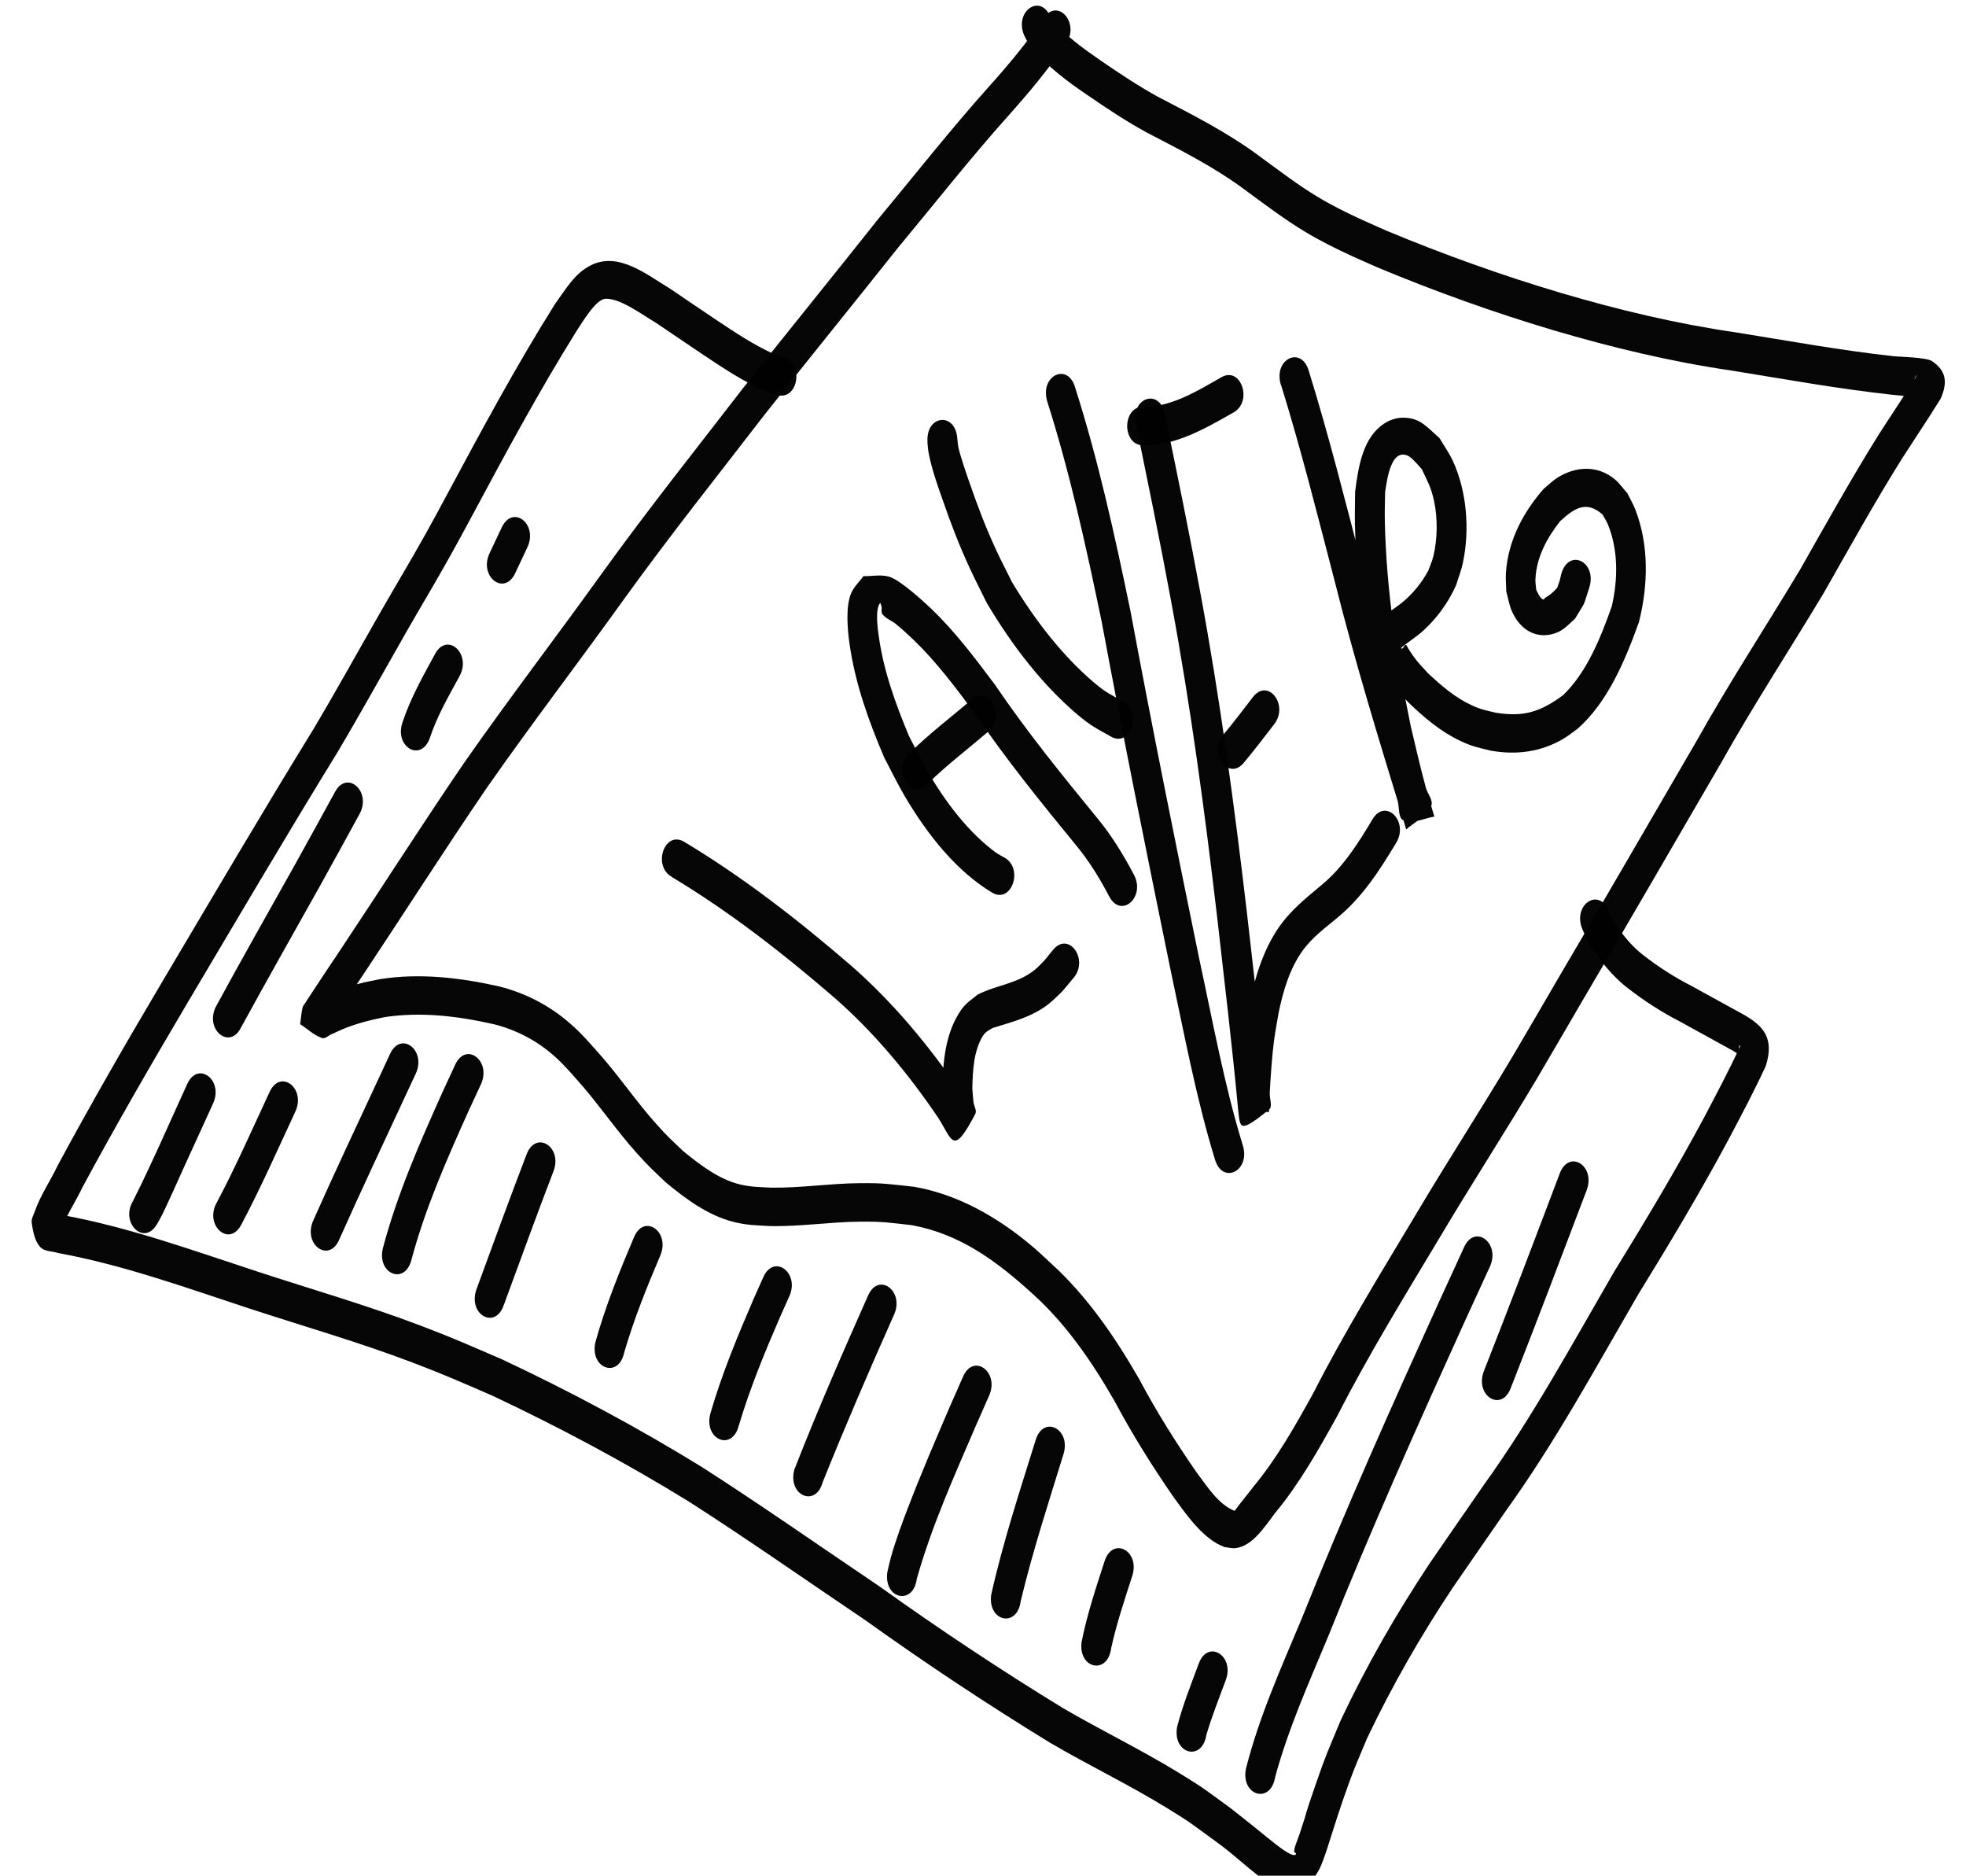 <?xml version="1.0" encoding="UTF-8"?>
<svg width="30.93mm" height="29.502mm" version="1.1" viewBox="0 0 30.93 29.502" xmlns="http://www.w3.org/2000/svg" xmlns:cc="http://creativecommons.org/ns#" xmlns:dc="http://purl.org/dc/elements/1.1/" xmlns:rdf="http://www.w3.org/1999/02/22-rdf-syntax-ns#">
 <g transform="translate(-5.815 -6.766)" fill="#020202" stroke-width="0">
  <path d="m22.244 7.037c-0.269 0.396-0.565 0.752-0.874 1.095-0.6 0.67-1.166 1.39-1.746 2.088-0.698 0.879-1.404 1.749-2.102 2.629-0.744 0.966-1.501 1.914-2.22 2.911-0.723 1.008-1.472 1.983-2.185 3.004-0.669 0.98-1.312 1.989-1.972 2.98-0.152 0.228-0.306 0.455-0.456 0.686-0.024 0.036-0.048 0.073-0.071 0.11-0.015 0.024-0.036 0.045-0.043 0.074-0.02 0.085-0.025 0.174-0.038 0.261 0.115 0.073 0.221 0.178 0.345 0.218 0.049 0.016 0.096-0.037 0.144-0.058 0.061-0.026 0.121-0.056 0.182-0.082 0.219-0.091 0.437-0.144 0.664-0.19 0.573-0.085 1.149-0.015 1.714 0.113 0.344 0.087 0.675 0.253 0.963 0.513 0.162 0.146 0.295 0.307 0.443 0.474 0.283 0.333 0.539 0.702 0.828 1.026 0.203 0.227 0.249 0.263 0.462 0.468 0.327 0.273 0.673 0.524 1.059 0.624 0.221 0.058 0.353 0.055 0.577 0.069 0.477 0.012 0.952-0.065 1.429-0.069 0.373-0.003 0.441 0.015 0.812 0.055 0.756 0.141 1.325 0.551 1.935 1.111 0.495 0.453 0.898 1.032 1.256 1.657 0.283 0.531 0.597 1.031 0.929 1.511 0.198 0.273 0.402 0.561 0.67 0.722 0.042 0.025 0.087 0.042 0.131 0.063 0.058 0.005 0.116 0.023 0.173 0.016 0.264-0.031 0.452-0.327 0.623-0.553 0.377-0.454 0.682-0.991 0.98-1.531 0.502-0.983 1.071-1.902 1.628-2.833 0.493-0.828 1.012-1.63 1.505-2.458 0.122-0.205 0.601-1.029 0.716-1.226 0.732-1.241 1.454-2.491 2.18-3.738 0.517-0.923 1.087-1.793 1.627-2.693 0.402-0.707 0.797-1.419 1.224-2.102 0.203-0.316 0.412-0.625 0.61-0.946 0.116-0.262 0.084-0.443-0.139-0.592-0.083-0.056-0.497-0.066-0.59-0.074-0.834-0.091-1.663-0.243-2.493-0.376-0.93-0.135-1.851-0.354-2.763-0.624-0.922-0.274-1.832-0.6-2.732-0.975-0.13-0.058-0.261-0.114-0.391-0.174-0.242-0.112-0.459-0.218-0.692-0.358-0.311-0.187-0.607-0.414-0.905-0.632-0.513-0.383-1.067-0.66-1.615-0.946-0.303-0.168-0.597-0.362-0.888-0.562-0.284-0.196-0.566-0.399-0.808-0.676 0.004-0.005 0.007-0.01 0.011-0.015-0.158-0.377-0.572-0.09-0.415 0.287 0.031 0.061 0.063 0.123 0.094 0.184 0.271 0.302 0.578 0.54 0.896 0.754 0.306 0.211 0.615 0.415 0.934 0.59 0.529 0.276 1.063 0.541 1.559 0.911 0.313 0.23 0.625 0.466 0.952 0.662 0.243 0.145 0.472 0.257 0.724 0.374 0.133 0.061 0.266 0.118 0.4 0.178 0.913 0.38 1.836 0.711 2.771 0.989 0.928 0.274 1.863 0.497 2.81 0.635 0.839 0.135 1.676 0.288 2.519 0.379 0.132 0.012 0.263 0.028 0.395 0.036 0.018 9.37e-4 0.058 0.019 0.054-0.003-0.019-0.094-0.188-0.222-0.056-0.347-0.197 0.32-0.406 0.628-0.608 0.943-0.428 0.686-0.827 1.401-1.23 2.112-0.541 0.903-1.113 1.774-1.631 2.7-0.726 1.246-1.448 2.497-2.18 3.738-0.109 0.187-0.593 1.02-0.711 1.217-0.493 0.829-1.013 1.631-1.506 2.46-0.56 0.937-1.133 1.862-1.638 2.851-0.284 0.514-0.574 1.027-0.934 1.46-0.099 0.131-0.205 0.256-0.302 0.388-0.253-0.099-0.429-0.38-0.606-0.617-0.323-0.466-0.628-0.952-0.902-1.468-0.389-0.676-0.826-1.301-1.362-1.791-0.101-0.092-0.199-0.188-0.302-0.275-0.566-0.481-1.192-0.827-1.867-0.946-0.402-0.042-0.464-0.061-0.868-0.057-0.464 0.004-0.926 0.078-1.39 0.07-0.18-0.01-0.303-0.008-0.48-0.049-0.328-0.078-0.619-0.298-0.897-0.524-0.196-0.188-0.239-0.221-0.426-0.43-0.292-0.326-0.548-0.699-0.835-1.033-0.18-0.203-0.309-0.361-0.508-0.536-0.339-0.3-0.725-0.491-1.128-0.593-0.616-0.138-1.244-0.212-1.868-0.115-0.223 0.046-0.3 0.054-0.519 0.128-0.157 0.053-0.25 0.1-0.398 0.165-0.032 0.014-0.111 0.002-0.096 0.041 0.044 0.111 0.141 0.169 0.212 0.254-0.015 0.073-0.036 0.144-0.044 0.218-0.002 0.019 0.017-0.032 0.026-0.047 0.022-0.035 0.044-0.07 0.067-0.104 0.15-0.23 0.303-0.456 0.455-0.684 0.657-0.987 1.298-1.992 1.964-2.969 0.711-1.018 1.458-1.991 2.179-2.996 0.714-0.99 1.466-1.932 2.204-2.891 0.695-0.877 1.398-1.743 2.094-2.619 0.576-0.693 1.137-1.407 1.732-2.072 0.318-0.355 0.625-0.722 0.903-1.13 0.233-0.306-0.104-0.73-0.337-0.423z" opacity=".98"/>
  <path d="m16.386 20.561c0.9 0.541 1.751 1.201 2.574 1.913 0.602 0.531 1.139 1.168 1.617 1.876 0.227 0.36 0.232 0.602 0.582-0.064 0.027-0.052-0.021-0.123-0.029-0.186-0.008-0.071-0.012-0.144-0.018-0.215 0.006-0.277 0.022-0.59 0.162-0.819 0.044-0.073 0.097-0.094 0.158-0.131 0.3-0.095 0.607-0.166 0.876-0.374 0.075-0.058 0.143-0.131 0.214-0.196 0.061-0.073 0.123-0.146 0.184-0.219 0.243-0.292-0.078-0.735-0.321-0.443-0.047 0.057-0.094 0.115-0.141 0.172-0.049 0.048-0.096 0.102-0.148 0.144-0.276 0.224-0.605 0.238-0.902 0.392-0.166 0.136-0.216 0.149-0.335 0.366-0.185 0.34-0.217 0.774-0.216 1.175 8e-3 0.088 0.014 0.177 0.024 0.264 0.007 0.063-0.021 0.188 0.029 0.186 0.137-0.005 0.247-0.156 0.379-0.203 0.019-0.007 0.051 0.077 0.041 0.055-0.048-0.113-0.144-0.186-0.185-0.305-0.506-0.747-1.073-1.42-1.71-1.981-0.847-0.732-1.723-1.411-2.65-1.966-0.306-0.17-0.492 0.386-0.187 0.556z" opacity=".98"/>
  <path d="m21.622 20.257c-0.048-0.028-0.098-0.05-0.144-0.084-0.423-0.313-0.784-0.781-1.073-1.281-0.103-0.178-0.193-0.367-0.29-0.55-0.211-0.507-0.405-1.034-0.48-1.606-0.009-0.066-0.055-0.379 0.023-0.482 0.012-0.016 0.018 0.038 0.027 0.056 0.004 0.039-0.01 0.091 0.013 0.118 0.06 0.072 0.145 0.098 0.214 0.155 0.098 0.081 0.193 0.167 0.286 0.257 0.344 0.333 0.637 0.722 0.935 1.121 0.507 0.746 1.062 1.43 1.62 2.111 0.196 0.237 0.362 0.507 0.512 0.793 0.187 0.355 0.576 0.015 0.39-0.34-0.17-0.321-0.357-0.626-0.578-0.892-0.552-0.675-1.103-1.352-1.605-2.092-0.319-0.427-0.635-0.845-1.006-1.2-0.126-0.12-0.491-0.454-0.661-0.504-0.132-0.039-0.271-0.006-0.406-0.009-0.066 0.092-0.152 0.166-0.197 0.277-0.085 0.21-0.053 0.566-0.024 0.774 0.09 0.642 0.306 1.235 0.548 1.802 0.105 0.199 0.204 0.404 0.316 0.596 0.365 0.623 0.827 1.197 1.382 1.529 0.302 0.179 0.5-0.371 0.197-0.55z" opacity=".98"/>
  <path d="m20.411 19.091c0.305-0.297 0.636-0.547 0.954-0.82 0.277-0.238 0.015-0.742-0.262-0.503-0.335 0.288-0.686 0.549-1.003 0.869-0.25 0.283 0.062 0.738 0.311 0.454z" opacity=".98"/>
  <path d="m20.405 13.719c7e-3 0.059 0.009 0.12 0.021 0.178 0.05 0.252 0.131 0.483 0.215 0.72 0.137 0.393 0.251 0.693 0.423 1.07 0.087 0.19 0.183 0.373 0.274 0.56 0.399 0.673 0.874 1.289 1.426 1.757 0.218 0.184 0.308 0.223 0.533 0.35 0.305 0.17 0.493-0.385 0.187-0.556-0.177-0.097-0.27-0.138-0.44-0.281-0.504-0.424-0.939-0.984-1.307-1.593-0.086-0.175-0.177-0.347-0.259-0.526-0.169-0.369-0.268-0.635-0.403-1.019-0.029-0.081-0.151-0.432-0.182-0.575-0.01-0.045-0.011-0.092-0.017-0.138-0.029-0.427-0.498-0.374-0.469 0.052z" opacity=".98"/>
  <path d="m22.287 13.069c0.36 1.128 0.616 2.299 0.86 3.475 0.34 1.826 0.708 3.643 1.08 5.459 0.216 1.009 0.404 2.029 0.703 3.003 0.122 0.398 0.56 0.176 0.438-0.223-0.293-0.952-0.472-1.95-0.686-2.935-0.372-1.816-0.74-3.634-1.08-5.461-0.246-1.19-0.506-2.376-0.87-3.518-0.109-0.405-0.554-0.206-0.445 0.199z" opacity=".98"/>
  <path d="m23.682 13.416c0.193 0.942 0.388 1.882 0.562 2.83 0.303 1.63 0.524 3.281 0.719 4.937 0.115 1.019 0.238 2.037 0.333 3.059 0.032 0.268 0.015 0.356 0.486-0.024 0.057-0.046 0.005-0.174 0.009-0.261 0.012-0.23 0.037-0.591 0.066-0.812 0.019-0.149 0.049-0.296 0.073-0.444 0.072-0.355 0.178-0.701 0.374-0.976 0.155-0.217 0.367-0.37 0.557-0.529 0.384-0.319 0.644-0.716 0.92-1.174 0.203-0.339-0.17-0.709-0.373-0.37-0.233 0.392-0.476 0.769-0.805 1.037-0.24 0.202-0.489 0.397-0.68 0.679-0.234 0.346-0.367 0.771-0.455 1.21-0.026 0.165-0.058 0.329-0.079 0.495-0.031 0.237-0.056 0.611-0.068 0.858-0.004 0.082-0.064 0.205-0.009 0.245 0.136 0.097 0.306 0.081 0.462 0.08 0.022-1.96e-4 -0.007-0.056-0.01-0.084-0.096-1.029-0.219-2.053-0.335-3.078-0.197-1.672-0.42-3.339-0.726-4.985-0.173-0.943-0.366-1.878-0.559-2.814-0.068-0.419-0.529-0.296-0.461 0.123z" opacity=".98"/>
  <path d="m25.386 18.76c0.163-0.195 0.319-0.401 0.476-0.604 0.234-0.305-0.101-0.731-0.335-0.426-0.154 0.2-0.306 0.402-0.467 0.593-0.24 0.297 0.086 0.734 0.326 0.437z" opacity=".98"/>
  <path d="m23.791 13.77c0.51 0.012 0.977-0.259 1.433-0.518 0.304-0.174 0.114-0.727-0.191-0.554-0.391 0.223-0.79 0.47-1.227 0.467-0.333-0.014-0.348 0.592-0.015 0.605z" opacity=".98"/>
  <path d="m25.968 12.817c0.317 1.021 0.579 2.068 0.85 3.11 0.311 1.236 0.681 2.444 1.051 3.651 0.022 0.075 0.044 0.151 0.066 0.226 8.97e-4 0.003 3.89e-4 0.01 0.002 0.009 0.132-0.12 0.309-0.19 0.393-0.368 0.041-0.088-0.057-0.192-0.083-0.29-0.103-0.385-0.142-0.566-0.238-0.969-0.214-1.049-0.383-2.123-0.407-3.211-0.004-0.156 0.002-0.311 0.004-0.467 0.032-0.215 0.096-0.692 0.36-0.573 0.065 0.03 0.175 0.164 0.217 0.21 0.085 0.179 0.146 0.285 0.192 0.495 0.06 0.275 0.056 0.604-0.01 0.876-0.019 0.078-0.052 0.148-0.078 0.222-0.099 0.185-0.225 0.34-0.368 0.467-0.103 0.091-0.217 0.159-0.323 0.247-0.041 0.075-0.099 0.139-0.122 0.226-0.123 0.468 0.257 0.866 0.491 1.129 0.254 0.247 0.524 0.472 0.825 0.613 0.199 0.093 0.265 0.099 0.472 0.152 0.4 0.072 0.801 0.027 1.168-0.198 0.071-0.044 0.138-0.099 0.207-0.148 0.461-0.409 0.733-1.035 0.962-1.674 0.147-0.579 0.16-1.214-0.056-1.77-0.035-0.091-0.084-0.172-0.126-0.258-0.064-0.071-0.121-0.154-0.191-0.214-0.276-0.234-0.627-0.211-0.914-0.027-0.074 0.048-0.14 0.114-0.211 0.172-0.298 0.338-0.557 0.787-0.594 1.315-0.007 0.101 0.004 0.203 0.006 0.305 0.029 0.101 0.046 0.209 0.087 0.303 0.126 0.288 0.362 0.422 0.614 0.367 0.176-0.038 0.24-0.123 0.379-0.246 0.187-0.315 0.113-0.149 0.227-0.496 0.121-0.399-0.318-0.619-0.439-0.22-0.042 0.167-0.019 0.091-0.068 0.229-0.069 0.076-0.107 0.108-0.187 0.156-0.012 0.007-0.021 0.032-0.034 0.027-0.049-0.017-0.085-0.106-0.108-0.152-0.004-0.053-0.015-0.105-0.013-0.158 0.012-0.365 0.198-0.68 0.391-0.924 0.228-0.208 0.412-0.324 0.664-0.103 0.027 0.05 0.06 0.096 0.082 0.149 0.167 0.402 0.163 0.867 0.065 1.293-0.185 0.523-0.4 1.047-0.766 1.399-0.366 0.273-0.631 0.344-1.055 0.278-0.163-0.039-0.222-0.045-0.379-0.116-0.255-0.115-0.483-0.308-0.699-0.513-0.11-0.121-0.146-0.152-0.24-0.284-0.025-0.034-0.046-0.072-0.069-0.108-0.011-0.016-0.017-0.042-0.033-0.046-0.028-0.008-0.039 0.085-0.077 0.049 0.115-0.099 0.241-0.172 0.354-0.276 0.209-0.192 0.384-0.425 0.514-0.713 0.035-0.116 0.081-0.228 0.106-0.348 0.113-0.528 0.061-1.139-0.159-1.61-0.059-0.127-0.139-0.237-0.208-0.355-0.205-0.179-0.299-0.317-0.567-0.321-0.103-0.002-0.208 0.031-0.3 0.09-0.33 0.213-0.408 0.652-0.461 1.077-8.96e-4 0.169-0.006 0.339-0.003 0.508 0.027 1.135 0.202 2.256 0.427 3.35 0.1 0.423 0.138 0.598 0.246 1.003 0.027 0.101 0.007 0.268 0.087 0.302 0.155 0.067 0.327-0.03 0.489-0.056 0.006-9.62e-4 -0.004-0.014-6e-3 -0.022-0.023-0.078-0.046-0.156-0.069-0.234-0.367-1.197-0.734-2.395-1.043-3.621-0.273-1.05-0.538-2.106-0.857-3.135-0.119-0.4-0.559-0.183-0.44 0.217z" opacity=".98"/>
  <path d="m18.123 12.382c-0.048-0.018-0.097-0.031-0.144-0.053-0.311-0.141-0.606-0.338-0.898-0.533-0.241-0.16-0.48-0.325-0.72-0.487-0.378-0.228-0.816-0.589-1.251-0.37-0.255 0.128-0.381 0.358-0.561 0.605-0.612 0.973-1.166 2.003-1.718 3.033-0.105 0.193-0.208 0.387-0.315 0.578-0.277 0.495-0.419 0.722-0.701 1.214-0.357 0.624-0.705 1.254-1.071 1.869-0.799 1.298-1.575 2.619-2.356 3.935-0.569 0.96-1.129 1.929-1.664 2.922-0.116 0.245-0.271 0.467-0.364 0.731-0.02 0.056-0.055 0.115-0.046 0.176 0.02 0.133 0.049 0.282 0.128 0.372 0.073 0.084 0.189 0.066 0.284 0.1 1.018 0.185 2.012 0.545 3.007 0.872 0.86 0.282 1.728 0.53 2.579 0.854 0.511 0.194 0.75 0.303 1.253 0.52 1.05 0.495 2.085 1.046 3.094 1.668 0.937 0.601 1.856 1.246 2.783 1.871 0.949 0.68 1.915 1.319 2.896 1.92 0.607 0.355 1.233 0.655 1.835 1.024 0.388 0.238 0.408 0.264 0.775 0.531 0.284 0.2 0.54 0.462 0.828 0.653 0.112 0.075 0.267 0.166 0.401 0.143 0.079-0.014 0.15-0.071 0.226-0.107 0.057-0.087 0.122-0.166 0.17-0.26 0.07-0.136 0.175-0.491 0.22-0.63 0.048-0.146 0.094-0.293 0.144-0.438 0.175-0.503 0.177-0.489 0.383-0.982 0.398-0.839 0.855-1.631 1.352-2.377 0.051-0.077 0.801-1.158 0.843-1.219 0.759-1.055 1.401-2.232 2.068-3.383 0.494-0.802 0.98-1.612 1.431-2.454 0.2-0.378 0.4-0.756 0.582-1.149 0.135-0.434-0.037-0.618-0.318-0.789-0.284-0.158-0.569-0.311-0.853-0.469-0.266-0.136-0.521-0.299-0.765-0.49-0.138-0.107-0.258-0.242-0.368-0.393-0.075-0.083-0.123-0.185-0.168-0.296-0.155-0.379-0.572-0.096-0.416 0.283 0.065 0.158 0.138 0.306 0.241 0.428 0.139 0.191 0.293 0.362 0.468 0.498 0.263 0.204 0.536 0.381 0.821 0.527 0.28 0.156 0.561 0.307 0.841 0.463 0.143 0.084 0.085 0.088 0.093-0.031 0.006-0.082 0.011-0.06 0.019-0.038-0.176 0.381-0.371 0.747-0.564 1.114-0.448 0.837-0.931 1.639-1.421 2.436-0.658 1.136-1.292 2.299-2.042 3.341-0.063 0.091-0.79 1.14-0.855 1.238-0.516 0.777-0.992 1.602-1.404 2.477-0.216 0.521-0.218 0.503-0.401 1.031-0.203 0.587-0.082 0.267-0.244 0.753-0.023 0.069-0.052 0.136-0.074 0.206-0.007 0.024-0.007 0.05-0.011 0.075 0.01 0.011 0.035 0.018 0.029 0.033-0.019 0.047-0.123-0.016-0.19-0.06-0.123-0.082-0.392-0.307-0.494-0.389-0.113-0.09-0.226-0.179-0.34-0.269-0.386-0.281-0.407-0.308-0.812-0.556-0.6-0.367-1.222-0.668-1.827-1.02-0.976-0.597-1.936-1.233-2.88-1.909-0.932-0.629-1.856-1.276-2.798-1.881-1.026-0.632-2.079-1.194-3.148-1.696-0.514-0.221-0.752-0.33-1.276-0.529-0.855-0.325-1.726-0.574-2.59-0.858-1.01-0.331-2.018-0.696-3.053-0.884-0.111 0.071-0.065 0.015-0.029 0.294 0.002 0.015-0.001-0.032 0.004-0.046 0.087-0.246 0.232-0.453 0.34-0.682 0.531-0.985 1.087-1.946 1.651-2.899 0.781-1.316 1.557-2.636 2.356-3.935 0.367-0.617 0.716-1.249 1.073-1.874 0.296-0.517 0.417-0.708 0.709-1.229 0.108-0.192 0.212-0.388 0.318-0.582 0.539-1.007 1.081-2.013 1.677-2.967 0.078-0.113 0.291-0.485 0.447-0.492 0.235-0.01 0.598 0.266 0.8 0.383 0.242 0.163 0.483 0.329 0.726 0.491 0.321 0.214 0.645 0.432 0.99 0.578 0.068 0.029 0.139 0.046 0.208 0.069 0.33 0.052 0.388-0.549 0.057-0.601z" opacity=".98"/>
  <path d="m8.281 26.028c0.03-0.054 0.061-0.107 0.089-0.163 0.083-0.167 0.262-0.569 0.328-0.715 0.149-0.329 0.319-0.698 0.469-1.027 0.169-0.369-0.237-0.677-0.406-0.308-0.282 0.616-0.553 1.244-0.855 1.844-0.202 0.34 0.172 0.708 0.374 0.368z" opacity=".98"/>
  <path d="m9.607 26.036c0.307-0.577 0.575-1.186 0.854-1.785 0.171-0.367-0.233-0.679-0.404-0.311-0.273 0.586-0.535 1.182-0.835 1.747-0.192 0.35 0.193 0.699 0.385 0.349z" opacity=".98"/>
  <path d="m12.287 26.585c0.221-0.827 0.56-1.587 0.898-2.341 0.065-0.141 0.131-0.282 0.196-0.423 0.17-0.368-0.234-0.678-0.404-0.31-0.066 0.143-0.133 0.287-0.199 0.43-0.354 0.789-0.706 1.584-0.937 2.449-0.107 0.406 0.339 0.6 0.446 0.195z" opacity=".98"/>
  <path d="m11.156 26.254c0.332-0.745 0.679-1.48 1.021-2.217 0.06-0.128 0.119-0.256 0.179-0.384 0.171-0.368-0.233-0.679-0.404-0.311-0.06 0.128-0.119 0.256-0.179 0.385-0.348 0.748-0.7 1.493-1.036 2.25-0.153 0.381 0.266 0.658 0.418 0.278z" opacity=".98"/>
  <path d="m13.743 27.287c0.258-0.7 0.512-1.402 0.779-2.097 0.148-0.384-0.274-0.653-0.422-0.269-0.272 0.708-0.532 1.424-0.794 2.138-0.125 0.397 0.311 0.624 0.436 0.227z" opacity=".98"/>
  <path d="m15.634 28.044c0.154-0.531 0.358-1.034 0.569-1.53 0.16-0.376-0.254-0.666-0.413-0.29-0.227 0.535-0.447 1.077-0.608 1.653-0.092 0.412 0.36 0.579 0.452 0.168z" opacity=".98"/>
  <path d="m17.438 29.19c0.177-0.596 0.412-1.162 0.653-1.718 0.047-0.106 0.095-0.212 0.142-0.317 0.167-0.371-0.241-0.674-0.408-0.303-0.049 0.109-0.097 0.217-0.146 0.326-0.255 0.591-0.506 1.192-0.69 1.827-0.102 0.408 0.346 0.593 0.448 0.185z" opacity=".98"/>
  <path d="m18.757 30.081c0.358-0.891 0.736-1.768 1.124-2.638 0.166-0.372-0.243-0.673-0.408-0.302-0.402 0.902-0.798 1.81-1.161 2.74-0.109 0.405 0.335 0.603 0.445 0.199z" opacity=".98"/>
  <path d="m20.239 31.597c0.24-0.846 0.596-1.632 0.934-2.418 0.068-0.154 0.136-0.308 0.204-0.463 0.164-0.373-0.246-0.671-0.41-0.299-0.069 0.156-0.137 0.312-0.206 0.468-0.225 0.523-0.45 1.046-0.656 1.582-0.097 0.252-0.199 0.527-0.274 0.793-0.022 0.079-0.038 0.16-0.057 0.24-0.053 0.423 0.412 0.519 0.465 0.096z" opacity=".98"/>
  <path d="m21.873 31.95c0.189-0.786 0.437-1.547 0.673-2.311 0.123-0.398-0.314-0.622-0.437-0.225-0.25 0.805-0.515 1.606-0.701 2.44-0.052 0.423 0.413 0.518 0.465 0.095z" opacity=".98"/>
  <path d="m23.296 32.691c0.086-0.39 0.211-0.763 0.332-1.137 0.128-0.395-0.307-0.628-0.435-0.233-0.135 0.417-0.275 0.833-0.362 1.272-0.054 0.423 0.411 0.521 0.465 0.098z" opacity=".98"/>
  <path d="m24.792 34.061c0.088-0.297 0.2-0.581 0.307-0.868 0.144-0.386-0.281-0.648-0.424-0.262-0.122 0.328-0.253 0.654-0.342 1.001-0.071 0.419 0.389 0.547 0.46 0.129z" opacity=".98"/>
  <path d="m25.873 34.729c0.211-0.781 0.537-1.501 0.839-2.227 0.673-1.684 1.409-3.326 2.151-4.96 0.131-0.285 0.261-0.569 0.392-0.854 0.169-0.369-0.236-0.677-0.405-0.308-0.131 0.285-0.262 0.571-0.393 0.856-0.745 1.641-1.484 3.289-2.159 4.98-0.322 0.772-0.671 1.539-0.883 2.376-0.075 0.417 0.383 0.554 0.459 0.137z" opacity=".98"/>
  <path d="m29.582 28.6c0.406-1.033 0.801-2.073 1.195-3.113 0.146-0.385-0.277-0.65-0.423-0.265-0.394 1.04-0.788 2.078-1.194 3.11-0.148 0.384 0.274 0.653 0.422 0.269z" opacity=".98"/>
  <path d="m9.609 22.924c0.407-0.746 0.825-1.482 1.239-2.222 0.426-0.771 0.218-0.393 0.624-1.134 0.192-0.35-0.193-0.699-0.385-0.349-0.405 0.739-0.198 0.362-0.622 1.13-0.42 0.75-0.844 1.496-1.255 2.253-0.178 0.362 0.221 0.685 0.398 0.323z" opacity=".98"/>
  <path d="m13.92 15.782c0.064-0.136 0.128-0.272 0.192-0.407 0.172-0.366-0.23-0.68-0.403-0.314-0.064 0.136-0.128 0.272-0.192 0.407-0.172 0.366 0.23 0.68 0.403 0.314z" opacity=".98"/>
  <path d="m12.577 18.374c0.118-0.354 0.299-0.662 0.469-0.976 0.19-0.351-0.196-0.698-0.386-0.347-0.186 0.344-0.382 0.684-0.511 1.072-0.138 0.39 0.29 0.641 0.428 0.251z" opacity=".98"/>
 </g>
</svg>
